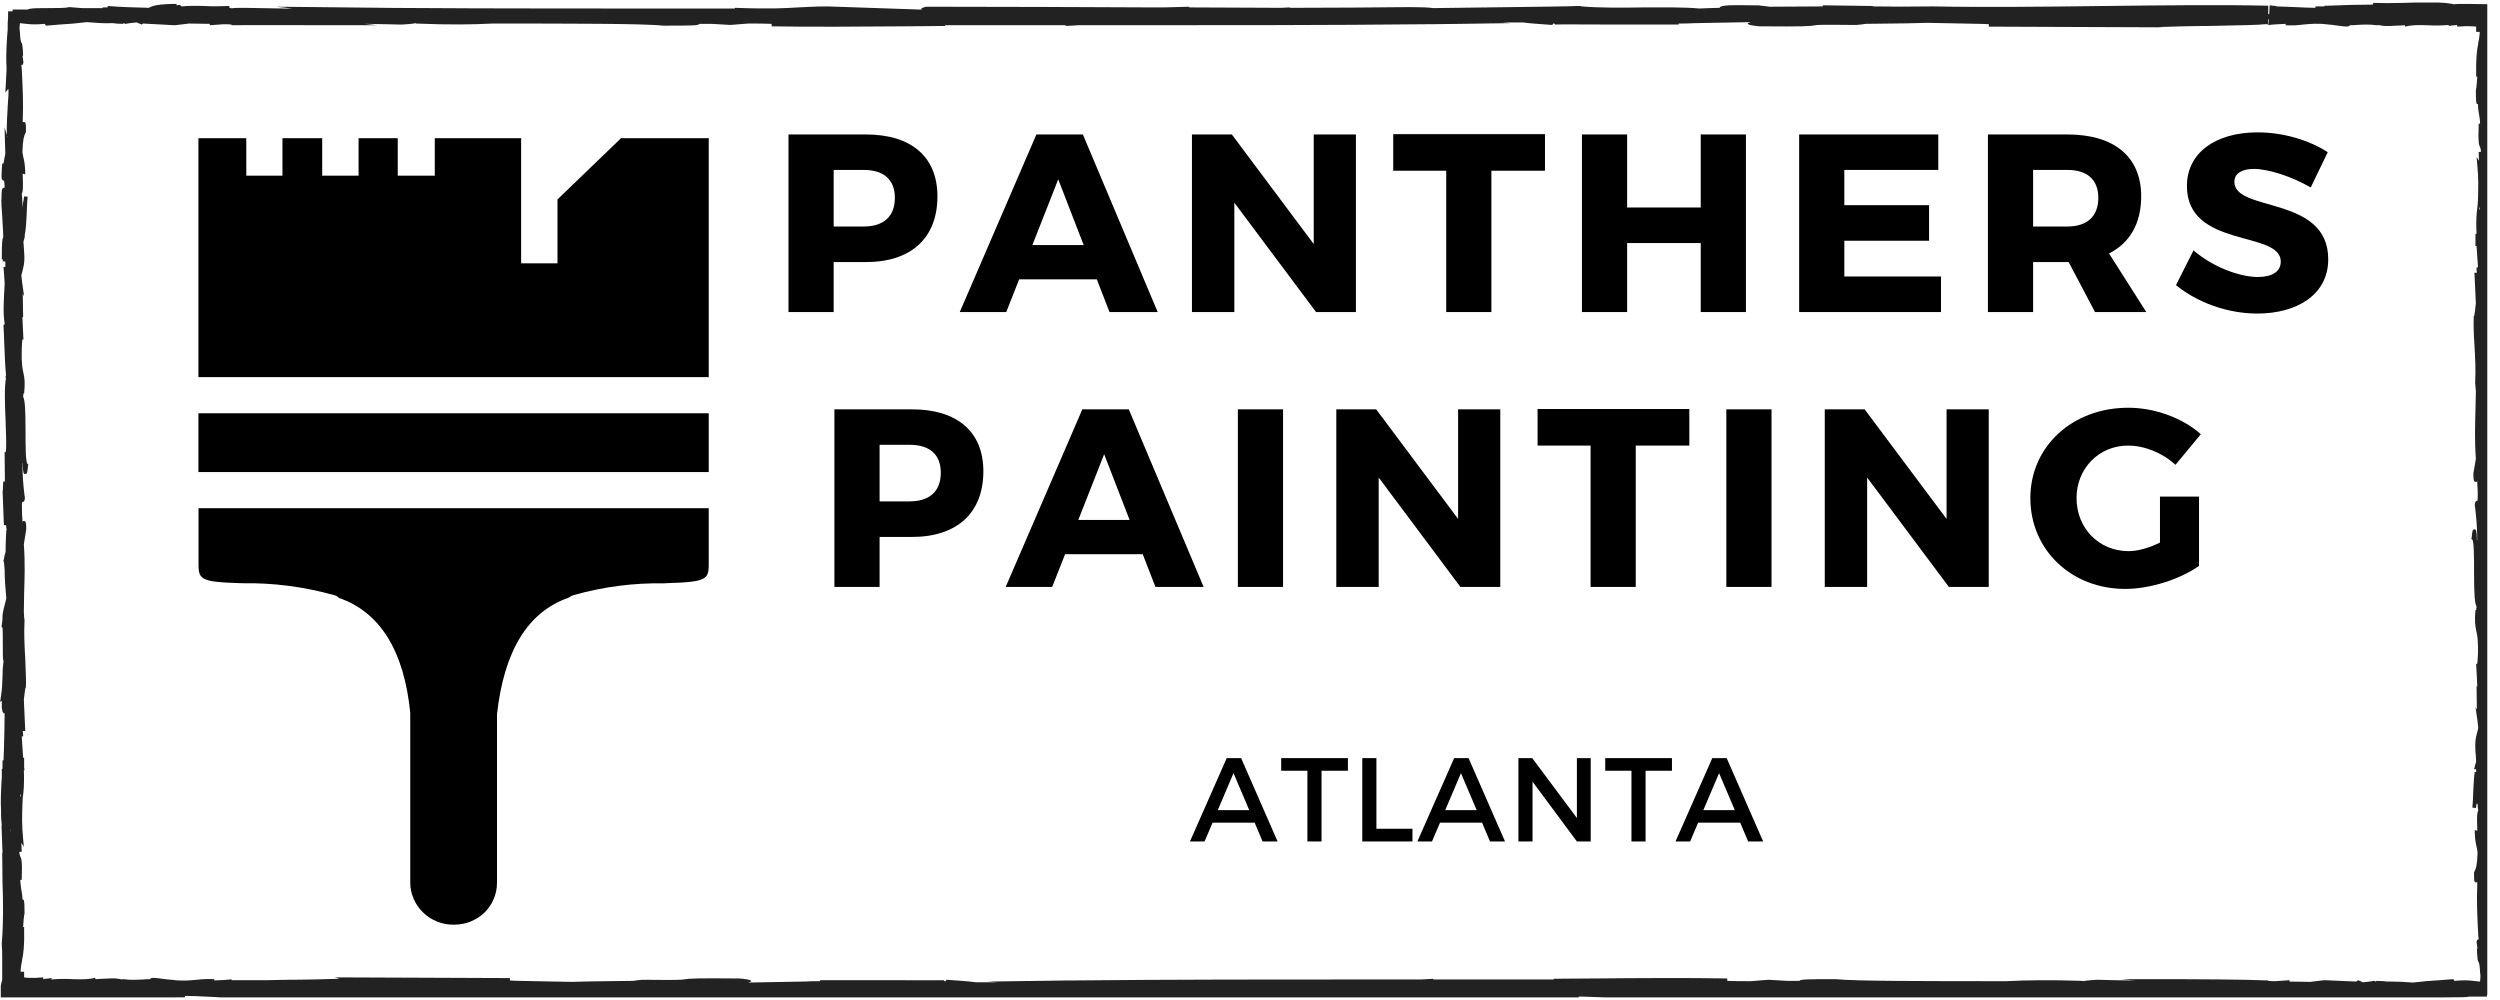 <?xml version="1.0" encoding="UTF-8"?>
<svg xmlns="http://www.w3.org/2000/svg" xmlns:xlink="http://www.w3.org/1999/xlink" width="97.5pt" height="39pt" viewBox="0 0 97.5 39" version="1.2">
<defs>
<g>
<symbol overflow="visible" id="glyph0-0">
<path style="stroke:none;" d=""/>
</symbol>
<symbol overflow="visible" id="glyph1-0">
<path style="stroke:none;" d="M 0.691 -6.926 L 0.691 0 L 2.453 0 L 2.453 -1.949 L 3.711 -1.949 C 5.48 -1.949 6.5 -2.891 6.5 -4.512 C 6.5 -6.055 5.48 -6.926 3.711 -6.926 Z M 2.453 -5.543 L 3.621 -5.543 C 4.395 -5.543 4.84 -5.176 4.84 -4.453 C 4.84 -3.723 4.395 -3.336 3.621 -3.336 L 2.453 -3.336 Z M 2.453 -5.543 "/>
</symbol>
<symbol overflow="visible" id="glyph1-1">
<path style="stroke:none;" d="M 5.293 -1.277 L 5.789 0 L 7.668 0 L 4.75 -6.926 L 2.938 -6.926 L -0.051 0 L 1.762 0 L 2.266 -1.277 Z M 4.781 -2.613 L 2.781 -2.613 L 3.789 -5.176 Z M 4.781 -2.613 "/>
</symbol>
<symbol overflow="visible" id="glyph1-2">
<path style="stroke:none;" d="M 7.086 0 L 7.086 -6.926 L 5.441 -6.926 L 5.441 -2.652 L 2.246 -6.926 L 0.691 -6.926 L 0.691 0 L 2.344 0 L 2.344 -4.266 L 5.531 0 Z M 7.086 0 "/>
</symbol>
<symbol overflow="visible" id="glyph1-3">
<path style="stroke:none;" d="M 5.988 -5.512 L 5.988 -6.938 L 0.07 -6.938 L 0.07 -5.512 L 2.137 -5.512 L 2.137 0 L 3.898 0 L 3.898 -5.512 Z M 5.988 -5.512 "/>
</symbol>
<symbol overflow="visible" id="glyph1-4">
<path style="stroke:none;" d="M 7.086 0 L 7.086 -6.926 L 5.324 -6.926 L 5.324 -4.078 L 2.453 -4.078 L 2.453 -6.926 L 0.691 -6.926 L 0.691 0 L 2.453 0 L 2.453 -2.691 L 5.324 -2.691 L 5.324 0 Z M 7.086 0 "/>
</symbol>
<symbol overflow="visible" id="glyph1-5">
<path style="stroke:none;" d="M 6.117 -5.543 L 6.117 -6.926 L 0.691 -6.926 L 0.691 0 L 6.223 0 L 6.223 -1.387 L 2.453 -1.387 L 2.453 -2.781 L 5.758 -2.781 L 5.758 -4.168 L 2.453 -4.168 L 2.453 -5.543 Z M 6.117 -5.543 "/>
</symbol>
<symbol overflow="visible" id="glyph1-6">
<path style="stroke:none;" d="M 4.867 0 L 6.867 0 L 5.414 -2.285 C 6.223 -2.691 6.668 -3.453 6.668 -4.512 C 6.668 -6.055 5.621 -6.926 3.789 -6.926 L 0.691 -6.926 L 0.691 0 L 2.453 0 L 2.453 -1.949 L 3.84 -1.949 Z M 2.453 -3.336 L 2.453 -5.543 L 3.789 -5.543 C 4.551 -5.543 4.996 -5.176 4.996 -4.453 C 4.996 -3.723 4.551 -3.336 3.789 -3.336 Z M 2.453 -3.336 "/>
</symbol>
<symbol overflow="visible" id="glyph1-7">
<path style="stroke:none;" d="M 3.355 -7.008 C 1.691 -7.008 0.594 -6.195 0.594 -4.918 C 0.594 -2.465 4.254 -3.195 4.254 -1.969 C 4.254 -1.574 3.91 -1.367 3.355 -1.367 C 2.633 -1.367 1.562 -1.781 0.852 -2.406 L 0.168 -1.051 C 0.988 -0.375 2.176 0.059 3.336 0.059 C 4.879 0.059 6.105 -0.672 6.105 -2.059 C 6.105 -4.562 2.445 -3.879 2.445 -5.078 C 2.445 -5.414 2.75 -5.582 3.207 -5.582 C 3.77 -5.582 4.691 -5.285 5.422 -4.859 L 6.086 -6.234 C 5.375 -6.699 4.355 -7.008 3.355 -7.008 Z M 3.355 -7.008 "/>
</symbol>
<symbol overflow="visible" id="glyph1-8">
<path style="stroke:none;" d="M 2.453 0 L 2.453 -6.926 L 0.691 -6.926 L 0.691 0 Z M 2.453 0 "/>
</symbol>
<symbol overflow="visible" id="glyph1-9">
<path style="stroke:none;" d="M 5.293 -3.523 L 5.293 -1.73 C 4.879 -1.523 4.422 -1.395 4.066 -1.395 C 2.918 -1.395 2.039 -2.285 2.039 -3.465 C 2.039 -4.621 2.91 -5.512 4.047 -5.512 C 4.691 -5.512 5.395 -5.227 5.898 -4.762 L 6.887 -5.957 C 6.176 -6.59 5.086 -6.988 4.059 -6.988 C 1.871 -6.988 0.238 -5.473 0.238 -3.465 C 0.238 -1.445 1.832 0.078 3.938 0.078 C 4.91 0.078 6.074 -0.297 6.816 -0.82 L 6.816 -3.523 Z M 5.293 -3.523 "/>
</symbol>
<symbol overflow="visible" id="glyph2-0">
<path style="stroke:none;" d="M 2.527 -0.734 L 2.836 0 L 3.422 0 L 2 -3.25 L 1.438 -3.25 L 0.004 0 L 0.574 0 L 0.887 -0.734 Z M 2.316 -1.223 L 1.09 -1.223 L 1.703 -2.664 Z M 2.316 -1.223 "/>
</symbol>
<symbol overflow="visible" id="glyph2-1">
<path style="stroke:none;" d="M 2.645 -2.758 L 2.645 -3.25 L 0.043 -3.25 L 0.043 -2.758 L 1.066 -2.758 L 1.066 0 L 1.617 0 L 1.617 -2.758 Z M 2.645 -2.758 "/>
</symbol>
<symbol overflow="visible" id="glyph2-2">
<path style="stroke:none;" d="M 0.977 -0.496 L 0.977 -3.25 L 0.426 -3.25 L 0.426 0 L 2.383 0 L 2.383 -0.496 Z M 0.977 -0.496 "/>
</symbol>
<symbol overflow="visible" id="glyph2-3">
<path style="stroke:none;" d="M 3.246 0 L 3.246 -3.25 L 2.707 -3.25 L 2.707 -0.914 L 0.965 -3.25 L 0.426 -3.25 L 0.426 0 L 0.977 0 L 0.977 -2.332 L 2.707 0 Z M 3.246 0 "/>
</symbol>
</g>
<clipPath id="clip1">
  <path d="M 7.52 5.414 L 27.77 5.414 L 27.77 36.082 L 7.52 36.082 Z M 7.52 5.414 "/>
</clipPath>
<clipPath id="clip2">
  <path d="M 0 0.098 L 97.004 0.098 L 97.004 38.898 L 0 38.898 Z M 0 0.098 "/>
</clipPath>
</defs>
<g id="surface1">
<g style="fill:rgb(0%,0%,0%);fill-opacity:1;">
  <use xlink:href="#glyph0-0" x="24.094" y="12.17"/>
</g>
<g style="fill:rgb(0%,0%,0%);fill-opacity:1;">
  <use xlink:href="#glyph0-0" x="27.083" y="12.17"/>
</g>
<g style="fill:rgb(0%,0%,0%);fill-opacity:1;">
  <use xlink:href="#glyph1-0" x="30.06" y="12.17"/>
</g>
<g style="fill:rgb(0%,0%,0%);fill-opacity:1;">
  <use xlink:href="#glyph1-1" x="37.482" y="12.17"/>
</g>
<g style="fill:rgb(0%,0%,0%);fill-opacity:1;">
  <use xlink:href="#glyph1-2" x="45.795" y="12.17"/>
</g>
<g style="fill:rgb(0%,0%,0%);fill-opacity:1;">
  <use xlink:href="#glyph1-3" x="54.266" y="12.17"/>
</g>
<g style="fill:rgb(0%,0%,0%);fill-opacity:1;">
  <use xlink:href="#glyph1-4" x="61.005" y="12.17"/>
</g>
<g style="fill:rgb(0%,0%,0%);fill-opacity:1;">
  <use xlink:href="#glyph1-5" x="69.476" y="12.17"/>
</g>
<g style="fill:rgb(0%,0%,0%);fill-opacity:1;">
  <use xlink:href="#glyph1-6" x="76.838" y="12.17"/>
</g>
<g style="fill:rgb(0%,0%,0%);fill-opacity:1;">
  <use xlink:href="#glyph1-7" x="84.696" y="12.17"/>
</g>
<g style="fill:rgb(0%,0%,0%);fill-opacity:1;">
  <use xlink:href="#glyph0-0" x="28.875" y="22.89"/>
</g>
<g style="fill:rgb(0%,0%,0%);fill-opacity:1;">
  <use xlink:href="#glyph1-0" x="31.851" y="22.89"/>
</g>
<g style="fill:rgb(0%,0%,0%);fill-opacity:1;">
  <use xlink:href="#glyph1-1" x="39.273" y="22.89"/>
</g>
<g style="fill:rgb(0%,0%,0%);fill-opacity:1;">
  <use xlink:href="#glyph1-8" x="47.586" y="22.89"/>
</g>
<g style="fill:rgb(0%,0%,0%);fill-opacity:1;">
  <use xlink:href="#glyph1-2" x="51.425" y="22.89"/>
</g>
<g style="fill:rgb(0%,0%,0%);fill-opacity:1;">
  <use xlink:href="#glyph1-3" x="59.896" y="22.89"/>
</g>
<g style="fill:rgb(0%,0%,0%);fill-opacity:1;">
  <use xlink:href="#glyph1-8" x="66.636" y="22.89"/>
</g>
<g style="fill:rgb(0%,0%,0%);fill-opacity:1;">
  <use xlink:href="#glyph1-2" x="70.475" y="22.89"/>
</g>
<g style="fill:rgb(0%,0%,0%);fill-opacity:1;">
  <use xlink:href="#glyph1-9" x="78.946" y="22.89"/>
</g>
<g style="fill:rgb(0%,0%,0%);fill-opacity:1;">
  <use xlink:href="#glyph2-0" x="46.404" y="32.817"/>
</g>
<g style="fill:rgb(0%,0%,0%);fill-opacity:1;">
  <use xlink:href="#glyph2-1" x="49.923" y="32.817"/>
</g>
<g style="fill:rgb(0%,0%,0%);fill-opacity:1;">
  <use xlink:href="#glyph2-2" x="52.703" y="32.817"/>
</g>
<g style="fill:rgb(0%,0%,0%);fill-opacity:1;">
  <use xlink:href="#glyph2-0" x="55.274" y="32.817"/>
</g>
<g style="fill:rgb(0%,0%,0%);fill-opacity:1;">
  <use xlink:href="#glyph2-3" x="58.792" y="32.817"/>
</g>
<g style="fill:rgb(0%,0%,0%);fill-opacity:1;">
  <use xlink:href="#glyph2-1" x="62.561" y="32.817"/>
</g>
<g style="fill:rgb(0%,0%,0%);fill-opacity:1;">
  <use xlink:href="#glyph2-0" x="65.341" y="32.817"/>
</g>
<g clip-path="url(#clip1)" clip-rule="nonzero">
<path style=" stroke:none;fill-rule:nonzero;fill:rgb(0%,0%,0%);fill-opacity:1;" d="M 7.738 5.391 L 9.605 5.391 L 9.605 6.852 L 11.016 6.852 L 11.016 5.391 L 12.566 5.391 L 12.566 6.852 L 13.984 6.852 L 13.984 5.391 L 15.512 5.391 L 15.512 6.852 L 16.957 6.852 L 16.957 5.391 L 20.324 5.391 L 20.324 10.27 L 21.742 10.27 L 21.742 7.777 L 24.219 5.391 L 27.641 5.391 L 27.641 14.707 L 7.738 14.707 Z M 27.641 18.41 L 7.738 18.41 L 7.738 16.117 L 27.641 16.117 Z M 25.934 22.75 C 24.715 22.727 23.52 22.883 22.352 23.215 C 22.285 23.238 22.227 23.273 22.172 23.312 C 20.59 23.863 19.664 25.367 19.383 27.848 L 19.383 34.422 C 19.383 34.641 19.344 34.848 19.258 35.051 C 19.176 35.254 19.055 35.43 18.898 35.586 C 18.742 35.738 18.559 35.855 18.352 35.941 C 18.148 36.023 17.934 36.062 17.707 36.062 C 17.484 36.066 17.266 36.027 17.059 35.945 C 16.848 35.863 16.664 35.746 16.504 35.59 C 16.344 35.438 16.219 35.258 16.133 35.055 C 16.043 34.852 16 34.641 16 34.422 L 16 27.797 C 15.758 25.383 14.828 23.879 13.223 23.32 C 13.172 23.266 13.109 23.23 13.031 23.211 C 11.863 22.883 10.668 22.727 9.449 22.746 C 7.742 22.699 7.742 22.594 7.742 21.914 L 7.742 19.82 L 27.641 19.82 L 27.641 21.91 C 27.641 22.598 27.641 22.695 25.941 22.746 Z M 25.934 22.75 "/>
</g>
<path style=" stroke:none;fill-rule:nonzero;fill:rgb(0%,0%,0%);fill-opacity:1;" d="M 17.707 32.973 C 17.457 32.969 17.242 33.055 17.062 33.223 C 16.883 33.395 16.793 33.602 16.793 33.848 C 16.793 34.09 16.879 34.301 17.059 34.473 C 17.234 34.645 17.449 34.73 17.699 34.73 C 17.949 34.727 18.164 34.641 18.34 34.465 C 18.516 34.293 18.602 34.082 18.598 33.836 C 18.59 33.602 18.5 33.398 18.328 33.234 C 18.156 33.066 17.949 32.98 17.707 32.973 Z M 17.707 34.379 C 17.559 34.375 17.426 34.32 17.32 34.215 C 17.211 34.113 17.156 33.984 17.152 33.836 C 17.16 33.691 17.215 33.57 17.324 33.473 C 17.434 33.375 17.559 33.328 17.707 33.332 C 17.852 33.328 17.977 33.379 18.078 33.477 C 18.18 33.578 18.23 33.695 18.23 33.836 C 18.234 33.98 18.184 34.105 18.082 34.211 C 17.98 34.316 17.855 34.371 17.707 34.379 Z M 17.707 34.379 "/>
<g clip-path="url(#clip2)" clip-rule="nonzero">
<path style=" stroke:none;fill-rule:nonzero;fill:rgb(13.329%,13.329%,13.329%);fill-opacity:1;" d="M 97.469 11.961 L 97.496 11.781 L 97.43 11.828 L 97.43 11.543 C 97.43 11.527 97.414 11.484 97.402 11.426 L 97.402 11.395 L 97.391 11.395 C 97.375 11.336 97.336 11.336 97.32 11.336 C 97.32 10.859 97.336 10.367 97.348 9.891 C 97.348 9.758 97.363 9.637 97.363 9.504 L 97.402 9.504 L 97.402 9.156 L 97.441 9.156 L 97.441 8.832 C 97.469 8.449 97.496 7.863 97.469 7.496 C 97.484 7.305 97.457 7.074 97.441 6.949 L 97.457 6.949 L 97.414 5.887 L 97.43 5.875 L 97.43 5.832 C 97.43 5.465 97.414 5.098 97.414 4.703 C 97.391 3.953 97.375 3.191 97.441 2.359 L 97.441 2.293 C 97.43 2.129 97.43 1.965 97.43 1.773 L 97.43 0.93 L 97.484 0.711 L 97.484 0.168 L 97.414 0.168 C 97.008 0.168 96.406 0.152 96.242 0.152 C 95.945 0.152 95.781 0.152 95.699 0.168 C 95.344 0.07 94.5 0.086 93.68 0.113 C 93.273 0.125 92.879 0.125 92.605 0.113 L 92.562 0.113 L 92.535 0.18 C 91.992 0.18 91.461 0.195 90.766 0.223 L 90.641 0.223 L 90.656 0.25 L 90.301 0.25 L 90.301 0.305 C 90.055 0.305 89.797 0.289 89.512 0.277 C 89.266 0.262 89.02 0.262 88.773 0.25 L 88.773 0.234 C 88.691 0.223 88.598 0.223 88.516 0.207 L 88.5 0.551 L 88.461 0.551 L 88.461 0.223 C 86.684 0.18 84.332 0.207 82.039 0.234 C 79.688 0.262 77.453 0.289 75.387 0.25 C 74.414 0.262 73.668 0.262 73.039 0.25 L 73.039 0.234 L 71.09 0.207 L 71.09 0.25 C 70.457 0.25 69.77 0.262 69.023 0.262 L 68.566 0.207 L 68.277 0.207 C 67.535 0.195 67.191 0.195 67.074 0.277 L 67.074 0.305 C 66.789 0.316 66.5 0.316 66.273 0.332 C 65.699 0.277 64.953 0.289 64.094 0.289 C 63.234 0.305 62.316 0.305 61.684 0.25 L 61.629 0.234 L 61.512 0.234 C 61.227 0.25 60.078 0.262 58.992 0.277 C 57.957 0.289 56.812 0.305 55.895 0.316 C 55.723 0.289 55.379 0.277 54.977 0.277 C 53.66 0.289 52.168 0.305 50.332 0.305 L 50.277 0.289 L 49.988 0.305 C 48.785 0.305 47.582 0.289 46.379 0.289 L 46.379 0.262 C 46.031 0.277 45.688 0.277 45.402 0.289 L 44.945 0.289 C 42.133 0.277 39.211 0.262 36.23 0.262 L 36.113 0.262 L 35.941 0.316 L 35.941 0.371 L 35.828 0.371 L 32.273 0.25 C 31.758 0.25 31.469 0.277 31.125 0.289 C 30.609 0.316 30.152 0.359 28.66 0.305 L 28.66 0.332 L 25.047 0.332 C 20.863 0.332 16.047 0.332 12.32 0.277 L 10.773 0.262 L 11.402 0.332 L 11.059 0.332 C 9.566 0.305 9.105 0.289 9.027 0.332 L 9.027 0.305 C 9.012 0.305 9.012 0.305 9 0.316 C 8.984 0.316 8.973 0.305 8.945 0.305 L 8.945 0.234 C 8.562 0.25 8.25 0.25 7.977 0.234 C 7.664 0.223 7.375 0.223 7.078 0.25 C 7.062 0.234 7.051 0.207 7.008 0.195 L 6.98 0.195 C 6.941 0.195 6.914 0.207 6.887 0.207 L 6.887 0.152 C 6.148 0.152 5.918 0.234 5.809 0.305 C 5.223 0.289 4.703 0.277 4.199 0.234 L 4.199 0.289 L 4.008 0.289 L 4.008 0.316 L 3.207 0.316 L 2.699 0.277 L 2.688 0.277 C 2.578 0.316 2.211 0.316 1.871 0.316 C 1.57 0.316 1.297 0.316 1.16 0.344 L 1.078 0.371 L 0.492 0.371 L 0.492 0.441 L 0.316 0.441 L 0.316 0.508 C 0.316 0.617 0.316 0.738 0.301 0.891 L 0.301 1.012 C 0.301 1.121 0.301 1.203 0.289 1.297 L 0.273 1.477 C 0.234 2.156 0.246 2.305 0.246 2.457 C 0.262 2.605 0.262 2.742 0.219 3.41 L 0.207 3.602 L 0.328 3.465 C 0.344 3.602 0.316 3.898 0.301 4.133 C 0.289 4.5 0.246 4.906 0.273 5.277 L 0.18 4.977 L 0.191 5.48 C 0.191 5.645 0.207 5.82 0.207 5.996 C 0.18 6.133 0.152 6.27 0.137 6.379 L 0.086 6.379 C 0.043 6.938 0.059 6.977 0.098 7.02 C 0.109 7.031 0.137 7.047 0.152 7.047 C 0.164 7.074 0.18 7.141 0.18 7.32 C 0.164 7.32 0.152 7.32 0.125 7.332 C 0.07 7.359 0.059 7.426 0.059 7.715 C 0.043 7.824 0.059 8.094 0.086 8.434 C 0.098 8.652 0.109 8.898 0.125 9.145 L 0.41 9.145 L 0.125 9.145 L 0.125 9.266 C 0.086 9.309 0.07 9.457 0.07 10.113 L 0.109 10.113 L 0.109 10.188 L 0.207 10.203 L 0.207 10.41 L 0.137 10.41 L 0.18 11.008 L 0.18 11.098 C 0.152 11.648 0.109 12.215 0.18 12.602 C 0.18 12.629 0.18 12.645 0.164 12.66 L 0.137 12.676 L 0.137 12.734 C 0.152 12.883 0.152 13.109 0.164 13.348 C 0.18 13.824 0.207 14.359 0.234 14.613 C 0.234 14.641 0.219 14.672 0.219 14.688 C 0.219 14.703 0.207 14.715 0.207 14.73 L 0.234 14.73 L 0.234 14.746 C 0.164 15.09 0.191 15.805 0.219 16.445 C 0.234 16.922 0.262 17.516 0.219 17.637 L 0.18 17.637 L 0.191 18.781 L 0.125 18.781 C 0.125 18.918 0.109 19.035 0.109 19.156 L 0.098 19.141 L 0.109 19.32 L 0.109 19.363 L 0.152 20.48 L 0.234 20.48 C 0.246 20.555 0.246 20.629 0.262 20.688 L 0.246 20.676 L 0.234 20.914 C 0.219 21.152 0.219 21.344 0.219 21.523 C 0.191 21.613 0.164 21.703 0.152 21.805 L 0.137 21.852 L 0.137 21.883 C 0.152 21.895 0.164 21.957 0.18 22.223 C 0.18 22.582 0.207 22.879 0.246 23.34 L 0.137 23.773 C 0.098 23.938 0.098 23.98 0.098 24.055 C 0.098 24.117 0.098 24.203 0.059 24.457 L 0.098 24.473 C 0.109 24.562 0.109 24.906 0.109 25.129 C 0.109 25.574 0.109 25.738 0.137 25.785 C 0.109 25.992 0.098 26.188 0.098 26.395 C 0.086 26.633 0.086 26.887 0.031 27.199 L 0.004 27.379 L 0.07 27.332 L 0.07 27.617 C 0.07 27.629 0.086 27.676 0.098 27.734 L 0.098 27.766 L 0.109 27.766 C 0.125 27.824 0.164 27.824 0.18 27.824 C 0.18 28.301 0.164 28.793 0.152 29.27 C 0.152 29.402 0.137 29.523 0.137 29.656 L 0.098 29.656 L 0.098 29.984 L 0.07 29.984 L 0.07 30.312 C 0.043 30.695 0.016 31.281 0.043 31.648 C 0.031 31.84 0.059 32.07 0.07 32.191 L 0.059 32.191 L 0.098 33.254 L 0.086 33.27 L 0.086 33.309 C 0.086 33.676 0.098 34.043 0.098 34.441 C 0.125 35.188 0.137 35.953 0.07 36.781 L 0.07 36.852 C 0.086 37.016 0.086 37.176 0.086 37.367 L 0.086 38.211 L 0.031 38.43 L 0.031 38.977 L 0.098 38.977 C 0.508 38.977 1.105 38.988 1.27 38.988 C 1.57 38.988 1.734 38.988 1.816 38.977 C 2.031 39.031 2.441 39.043 2.918 39.043 C 3.207 39.043 3.52 39.043 3.832 39.031 C 4.242 39.016 4.637 39.016 4.91 39.031 L 4.949 39.031 L 4.977 38.961 C 5.523 38.961 6.055 38.949 6.75 38.922 L 6.871 38.922 L 6.859 38.895 L 7.211 38.895 L 7.211 38.84 C 7.457 38.84 7.719 38.852 8.004 38.867 C 8.195 38.879 8.387 38.879 8.574 38.895 L 8.574 39.016 L 12.207 39.016 C 13.293 39.016 14.328 39.004 15.418 38.988 C 17.766 38.961 20.004 38.934 22.066 38.977 C 23.043 38.961 23.785 38.961 24.418 38.977 L 24.418 38.988 L 24.82 38.988 L 26.309 39.016 L 26.309 38.977 C 26.941 38.977 27.629 38.961 28.375 38.961 L 28.891 39.031 L 29.234 39.031 C 29.98 39.043 30.324 39.043 30.438 38.961 L 30.438 38.934 C 30.723 38.922 31.012 38.922 31.242 38.906 C 31.812 38.961 32.559 38.949 33.418 38.949 C 34.281 38.934 35.195 38.934 35.828 38.988 L 35.883 39.004 L 36 39.004 C 36.285 38.988 37.434 38.977 38.523 38.961 C 39.555 38.949 40.699 38.934 41.617 38.922 C 41.789 38.949 42.191 38.961 42.535 38.961 C 43.855 38.949 45.344 38.934 47.18 38.934 L 47.238 38.949 L 47.523 38.934 C 48.727 38.934 49.934 38.949 51.137 38.949 L 51.137 38.977 L 52.109 38.949 L 52.57 38.949 C 55.379 38.961 58.301 38.977 61.285 38.977 L 61.398 38.977 L 61.57 38.922 L 61.57 38.867 L 61.684 38.867 L 65.238 38.988 C 65.758 38.988 66.043 38.961 66.387 38.949 C 66.902 38.922 67.363 38.879 68.852 38.934 L 68.852 38.906 L 72.406 38.906 C 76.594 38.906 81.41 38.906 85.137 38.961 L 86.684 38.977 L 86.051 38.906 L 86.398 38.906 C 87.828 38.934 88.379 38.949 88.461 38.906 L 88.461 38.922 C 88.473 38.922 88.473 38.922 88.488 38.906 C 88.5 38.906 88.516 38.922 88.543 38.922 L 88.543 38.988 C 88.926 38.977 89.238 38.977 89.512 38.988 C 89.824 39.004 90.109 39.004 90.41 38.977 C 90.422 38.988 90.438 39.016 90.477 39.031 L 90.504 39.031 C 90.547 39.031 90.574 39.016 90.602 39.016 L 90.602 39.07 C 91.336 39.07 91.57 38.988 91.676 38.922 C 92.266 38.934 92.781 38.961 93.285 39.004 L 93.285 38.949 L 93.477 38.949 L 93.477 38.906 L 94.281 38.906 L 94.785 38.934 L 94.801 38.934 C 94.906 38.895 95.277 38.895 95.617 38.895 C 95.918 38.895 96.188 38.895 96.312 38.867 L 96.992 38.867 L 96.992 38.797 L 97.172 38.797 L 97.172 38.73 C 97.172 38.621 97.172 38.5 97.184 38.363 L 97.184 38.227 C 97.184 38.117 97.184 38.035 97.199 37.941 L 97.211 37.762 C 97.254 37.082 97.238 36.934 97.238 36.781 C 97.227 36.633 97.227 36.496 97.266 35.828 L 97.281 35.637 L 97.156 35.773 C 97.145 35.637 97.172 35.34 97.184 35.105 C 97.211 34.754 97.254 34.344 97.227 33.977 L 97.32 34.277 L 97.309 33.773 C 97.309 33.609 97.293 33.434 97.293 33.254 C 97.32 33.117 97.348 32.98 97.363 32.875 L 97.414 32.875 C 97.457 32.316 97.441 32.273 97.402 32.234 C 97.391 32.219 97.363 32.207 97.348 32.207 C 97.336 32.18 97.32 32.109 97.32 31.934 C 97.336 31.934 97.348 31.934 97.375 31.922 C 97.43 31.895 97.441 31.824 97.441 31.539 C 97.457 31.43 97.441 31.156 97.414 30.816 C 97.402 30.598 97.391 30.355 97.375 30.109 L 97.375 29.863 C 97.43 29.805 97.441 29.613 97.43 29.047 L 97.391 29.047 L 97.391 28.973 L 97.293 28.957 L 97.293 28.746 L 97.363 28.746 L 97.32 28.152 L 97.32 28.062 C 97.348 27.512 97.391 26.945 97.32 26.559 C 97.32 26.527 97.32 26.512 97.336 26.5 L 97.363 26.484 L 97.363 26.426 C 97.348 26.273 97.348 26.051 97.336 25.812 C 97.32 25.336 97.293 24.801 97.266 24.547 C 97.266 24.516 97.281 24.488 97.281 24.473 C 97.281 24.457 97.281 24.441 97.293 24.441 L 97.238 24.414 L 97.309 24.43 L 97.32 24.414 L 97.32 24.398 C 97.391 24.055 97.363 23.34 97.336 22.699 C 97.32 22.223 97.293 21.629 97.336 21.508 L 97.375 21.508 L 97.363 20.363 L 97.43 20.363 C 97.43 20.242 97.441 20.109 97.441 19.988 L 97.457 20.02 L 97.441 19.824 L 97.441 19.797 L 97.402 18.68 L 97.32 18.68 C 97.309 18.605 97.309 18.531 97.293 18.469 L 97.309 18.484 L 97.32 18.246 C 97.336 18.008 97.336 17.816 97.336 17.637 C 97.363 17.547 97.391 17.457 97.402 17.352 L 97.414 17.309 L 97.375 17.277 C 97.375 17.262 97.348 17.203 97.336 16.938 C 97.336 16.578 97.309 16.297 97.266 15.82 L 97.375 15.387 C 97.414 15.223 97.414 15.18 97.414 15.105 C 97.414 15.043 97.414 14.953 97.457 14.703 L 97.414 14.688 C 97.402 14.598 97.402 14.254 97.402 14.031 C 97.402 13.586 97.402 13.422 97.375 13.375 C 97.402 13.168 97.414 12.973 97.414 12.766 C 97.414 12.527 97.414 12.273 97.469 11.961 Z M 0.301 5.383 L 0.301 5.316 L 0.316 5.316 C 0.301 5.344 0.301 5.355 0.301 5.383 Z M 0.41 32.449 C 0.41 32.41 0.398 32.383 0.398 32.355 L 0.41 32.355 Z M 96.668 5.93 L 96.68 6.27 L 96.586 6.121 L 96.613 6.418 C 96.668 7.02 96.652 7.25 96.641 7.781 L 96.625 8.027 L 96.598 8.246 C 96.57 8.504 96.57 8.844 96.586 9.117 L 96.543 9.117 L 96.543 9.594 L 96.586 9.594 L 96.641 10.426 L 96.586 10.426 C 96.586 10.5 96.586 10.559 96.598 10.637 L 96.504 10.637 L 96.504 10.664 L 96.559 11.855 C 96.543 11.902 96.543 11.977 96.531 12.078 C 96.516 12.168 96.504 12.305 96.488 12.332 L 96.477 12.332 C 96.461 12.66 96.477 13.047 96.504 13.465 C 96.531 13.941 96.559 14.449 96.531 14.926 L 96.531 14.953 C 96.543 15 96.543 15.117 96.559 15.266 C 96.559 15.504 96.543 15.73 96.543 15.969 C 96.531 16.547 96.504 17.16 96.559 17.891 L 96.461 18.469 L 96.461 18.484 C 96.461 18.707 96.477 18.781 96.543 18.797 C 96.57 18.797 96.586 18.797 96.613 18.77 C 96.613 18.844 96.613 18.918 96.625 19.035 C 96.641 19.348 96.625 19.469 96.625 19.527 C 96.613 19.527 96.598 19.527 96.57 19.543 C 96.531 19.57 96.516 19.633 96.516 19.707 L 96.531 19.809 C 96.57 20.137 96.613 20.57 96.613 21.062 L 96.598 21.062 L 96.598 20.988 C 96.586 20.676 96.57 20.645 96.504 20.645 C 96.422 20.645 96.422 20.703 96.395 20.973 L 96.379 21.016 L 96.422 21.047 C 96.488 21.137 96.488 21.805 96.488 22.312 C 96.488 23.191 96.516 23.551 96.586 23.652 L 96.57 23.789 L 96.543 23.789 C 96.504 24.219 96.531 24.383 96.57 24.578 C 96.613 24.758 96.652 24.965 96.641 25.5 C 96.625 25.695 96.625 25.828 96.613 25.887 L 96.57 25.887 L 96.613 26.723 L 96.613 26.766 L 96.586 26.766 L 96.598 27.676 L 96.543 27.57 L 96.598 27.945 C 96.613 28.047 96.641 28.227 96.652 28.391 L 96.613 28.555 C 96.516 28.898 96.531 29.062 96.543 29.312 C 96.559 29.418 96.559 29.539 96.57 29.703 L 96.516 29.891 C 96.504 29.93 96.504 29.957 96.488 30 L 96.57 30 L 96.57 30.109 L 96.516 30.109 C 96.488 30.246 96.477 30.477 96.461 30.777 C 96.449 30.992 96.449 31.227 96.422 31.496 L 96.559 31.512 C 96.57 31.484 96.57 31.414 96.586 31.348 L 96.625 31.348 C 96.625 31.43 96.641 31.523 96.652 31.621 C 96.598 31.688 96.598 31.879 96.613 32.289 L 96.613 32.398 L 96.516 32.371 L 96.516 32.477 C 96.531 32.805 96.559 32.902 96.586 33.023 C 96.598 33.078 96.613 33.145 96.625 33.242 C 96.613 33.746 96.559 33.883 96.504 33.992 L 96.488 34.016 L 96.488 34.043 C 96.488 34.359 96.488 34.398 96.559 34.414 C 96.586 34.414 96.598 34.414 96.613 34.398 L 96.613 34.48 C 96.586 35.188 96.613 35.707 96.652 36.496 L 96.668 36.633 C 96.598 36.633 96.598 36.699 96.586 36.727 L 96.586 36.742 L 96.625 37.016 L 96.598 36.973 L 96.613 37.273 C 96.625 37.449 96.641 37.492 96.668 37.531 C 96.68 37.559 96.707 37.586 96.723 37.914 L 96.723 37.941 C 96.75 38.008 96.734 38.172 96.723 38.281 L 96.57 38.266 L 96.297 38.238 C 96.082 38.227 95.875 38.238 95.711 38.254 L 95.711 38.211 L 95.656 38.188 L 95.152 38.227 C 94.676 38.254 94.594 38.266 94.105 38.32 C 93.816 38.293 93.531 38.281 93.246 38.281 L 93.094 38.281 C 92.984 38.266 92.852 38.254 92.672 38.254 L 92.672 38.281 L 92.645 38.281 C 92.633 38.266 92.617 38.266 92.605 38.254 L 92.578 38.254 C 92.453 38.281 92.316 38.293 92.156 38.309 L 91.965 38.227 L 91.895 38.281 L 90.656 38.227 C 90.465 38.254 90.273 38.266 90.098 38.293 C 89.824 38.293 89.566 38.281 89.293 38.281 L 89.293 38.227 L 88.746 38.266 C 88.652 38.266 88.57 38.266 88.461 38.254 L 88.461 38.238 C 87.543 38.199 85.938 38.188 84.047 38.188 L 82.727 38.188 L 83.242 38.238 C 82.898 38.238 82.668 38.227 82.383 38.227 C 82.211 38.227 82.039 38.211 81.867 38.211 L 81.754 38.211 C 81.582 38.227 81.352 38.238 81.238 38.266 L 81.238 38.254 C 79.918 38.211 79 38.227 78.254 38.266 L 78.141 38.266 C 75.387 38.266 72.293 38.266 71.605 38.188 L 71.488 38.188 C 70.516 38.188 70.227 38.188 70.172 38.254 L 69.711 38.254 L 68.969 38.211 L 68.277 38.266 C 67.934 38.266 67.59 38.266 67.363 38.254 L 67.363 38.16 C 65.93 38.133 63.809 38.145 62.258 38.16 C 61.57 38.16 60.941 38.172 60.598 38.172 L 60.598 38.199 L 55.895 38.199 L 55.895 38.172 C 55.723 38.188 55.551 38.188 55.438 38.199 L 53.887 38.199 C 49.816 38.199 45.574 38.199 41.848 38.238 L 41.617 38.238 C 41.219 38.238 40.871 38.254 40.473 38.254 L 38.523 38.281 L 38.922 38.309 L 38.062 38.309 C 37.777 38.266 37.262 38.238 36.918 38.211 L 36.859 38.281 L 36.801 38.227 C 36.629 38.238 35.539 38.227 34.625 38.227 L 31.984 38.227 L 31.984 38.266 C 31.758 38.266 31.586 38.266 31.355 38.281 L 31.297 38.281 C 30.668 38.293 29.98 38.309 29.176 38.32 C 29.234 38.309 29.234 38.293 29.293 38.281 C 29.348 38.211 29.004 38.172 28.832 38.16 L 28.719 38.16 C 27.168 38.145 26.883 38.16 26.652 38.199 C 26.598 38.211 26.426 38.227 25.164 38.211 L 25.047 38.211 C 24.875 38.227 24.762 38.238 24.703 38.254 C 23.215 38.266 22.699 38.281 22.297 38.293 L 20.863 38.266 C 20.348 38.254 20.059 38.254 19.887 38.238 L 19.887 38.145 L 13.066 38.117 L 13.238 38.172 C 12.777 38.188 11.863 38.211 11.23 38.211 C 10.945 38.211 10.656 38.227 10.43 38.227 L 9.027 38.227 L 9.027 38.188 L 8.984 38.199 C 8.918 38.211 8.645 38.227 8.359 38.238 L 8.359 38.188 C 8.098 38.172 7.879 38.188 7.664 38.211 C 7.375 38.238 7.09 38.266 6.695 38.211 C 6.598 38.211 6.465 38.188 6.328 38.172 C 6.027 38.133 5.918 38.117 5.863 38.172 L 5.852 38.188 C 5.77 38.188 5.688 38.188 5.59 38.199 C 5.344 38.211 5.102 38.227 4.812 38.188 L 4.785 38.188 C 4.773 38.188 4.758 38.188 4.758 38.199 L 4.609 38.172 C 4.473 38.145 4.227 38.16 4.008 38.172 C 3.902 38.172 3.777 38.188 3.723 38.188 L 3.711 38.133 C 3.477 38.199 3.191 38.199 2.863 38.188 C 2.605 38.172 2.305 38.172 1.992 38.199 L 2.031 38.145 L 1.789 38.172 C 1.762 38.172 1.734 38.172 1.691 38.188 L 1.68 38.117 C 1.5 38.133 1.324 38.145 1.094 38.133 L 1.051 38.133 L 0.941 38.117 L 0.941 37.898 L 0.805 37.898 L 0.805 37.832 C 0.82 37.68 0.832 37.586 0.859 37.477 L 0.859 37.449 C 0.914 37.191 0.957 36.906 0.941 36.156 L 0.902 36.156 C 0.914 35.926 0.93 35.734 0.957 35.625 C 0.957 35.105 0.941 35.078 0.875 35.078 C 0.875 34.945 0.859 34.836 0.832 34.699 C 0.82 34.59 0.793 34.469 0.793 34.316 L 0.848 34.316 L 0.848 34.25 C 0.875 33.566 0.832 33.488 0.793 33.406 C 0.777 33.379 0.766 33.336 0.75 33.227 L 0.848 33.215 L 0.832 32.875 L 0.93 33.023 L 0.902 32.723 C 0.848 32.125 0.859 31.895 0.875 31.363 L 0.887 31.117 L 0.914 30.898 C 0.941 30.641 0.941 30.312 0.93 30.039 L 0.957 30.039 C 0.941 29.973 0.941 29.918 0.941 29.863 L 0.941 29.551 L 0.902 29.551 L 0.848 28.719 L 0.902 28.719 C 0.902 28.645 0.902 28.586 0.887 28.508 L 0.984 28.508 L 0.984 28.48 L 0.93 27.289 C 0.941 27.242 0.941 27.168 0.957 27.066 C 0.969 26.977 0.984 26.84 0.996 26.812 L 1.012 26.812 C 1.023 26.484 0.996 26.098 0.984 25.68 C 0.957 25.203 0.93 24.695 0.957 24.203 L 0.957 24.176 C 0.941 24.129 0.941 24.012 0.93 23.863 C 0.93 23.625 0.941 23.398 0.941 23.16 C 0.957 22.582 0.984 21.969 0.93 21.227 L 1.023 20.645 L 1.023 20.629 C 1.023 20.406 1.012 20.332 0.941 20.316 C 0.914 20.316 0.902 20.316 0.875 20.348 C 0.875 20.273 0.875 20.199 0.859 20.078 C 0.848 19.766 0.859 19.648 0.859 19.586 C 0.875 19.586 0.887 19.586 0.914 19.57 C 0.957 19.543 0.969 19.484 0.969 19.41 L 0.969 19.395 L 0.957 19.32 C 0.914 18.992 0.875 18.559 0.875 18.066 L 0.887 18.066 L 0.887 18.141 C 0.902 18.453 0.914 18.484 0.984 18.484 C 1.066 18.484 1.066 18.426 1.094 18.156 L 1.105 18.113 L 1.066 18.082 C 0.996 17.992 0.996 17.324 0.996 16.816 C 0.996 15.938 0.969 15.582 0.902 15.477 L 0.914 15.344 L 0.941 15.344 C 0.984 14.91 0.957 14.746 0.914 14.551 C 0.875 14.375 0.832 14.164 0.848 13.629 C 0.859 13.434 0.859 13.301 0.875 13.242 L 0.914 13.242 L 0.875 12.406 L 0.875 12.363 L 0.902 12.363 L 0.887 11.453 L 0.941 11.559 L 0.887 11.188 C 0.875 11.082 0.848 10.918 0.832 10.738 L 0.875 10.574 C 0.969 10.234 0.957 10.07 0.941 9.816 C 0.93 9.711 0.93 9.594 0.914 9.43 L 0.969 9.227 C 0.957 9.211 0.957 9.172 0.969 9.145 L 0.793 9.145 L 0.969 9.145 C 1.012 8.926 1.023 8.68 1.039 8.395 C 1.051 8.176 1.051 7.945 1.078 7.672 L 0.941 7.66 C 0.93 7.699 0.93 7.781 0.902 7.891 C 0.887 7.945 0.887 8.027 0.875 8.109 C 0.875 7.957 0.875 7.781 0.848 7.551 C 0.902 7.48 0.902 7.293 0.887 6.883 L 0.887 6.773 L 0.984 6.801 L 0.984 6.691 C 0.969 6.363 0.941 6.258 0.914 6.148 C 0.902 6.094 0.887 6.023 0.875 5.93 C 0.887 5.426 0.941 5.289 0.996 5.18 L 1.012 5.152 L 1.012 5.125 C 1.012 4.812 1.012 4.77 0.941 4.758 C 0.914 4.758 0.902 4.758 0.887 4.77 L 0.887 4.691 C 0.914 3.98 0.887 3.465 0.848 2.676 L 0.832 2.539 C 0.902 2.539 0.902 2.469 0.914 2.441 L 0.914 2.43 L 0.875 2.156 L 0.902 2.195 L 0.887 1.91 C 0.875 1.734 0.859 1.691 0.832 1.652 C 0.82 1.625 0.793 1.598 0.777 1.27 L 0.777 1.242 C 0.75 1.176 0.766 1.012 0.777 0.902 L 0.902 0.918 L 1.176 0.945 C 1.391 0.957 1.598 0.945 1.762 0.93 L 1.762 0.973 L 1.816 1 L 2.332 0.957 C 2.809 0.93 2.891 0.918 3.383 0.863 C 3.723 0.891 4.051 0.918 4.391 0.902 C 4.5 0.918 4.637 0.93 4.812 0.93 L 4.812 0.902 L 4.84 0.902 C 4.855 0.918 4.867 0.918 4.883 0.93 L 4.91 0.93 C 5.031 0.902 5.168 0.891 5.332 0.875 L 5.523 0.957 L 5.578 0.918 L 6.816 0.984 C 7.008 0.957 7.199 0.945 7.375 0.918 C 7.648 0.918 7.906 0.93 8.18 0.93 L 8.18 0.984 L 8.727 0.945 C 8.82 0.945 8.918 0.945 9.027 0.957 L 9.027 0.984 C 9.91 0.973 11.516 0.984 13.41 0.984 L 14.727 0.984 L 14.211 0.93 C 14.555 0.93 14.785 0.945 15.07 0.945 C 15.246 0.945 15.418 0.957 15.59 0.957 L 15.703 0.957 C 15.875 0.945 16.105 0.93 16.219 0.902 L 16.219 0.918 C 17.539 0.973 18.453 0.957 19.199 0.918 L 19.316 0.918 C 22.066 0.918 25.164 0.918 25.852 1 L 25.965 1 C 26.996 1 27.227 1 27.285 0.93 L 27.742 0.93 L 28.488 0.973 L 29.176 0.918 C 29.52 0.918 29.863 0.918 30.094 0.93 L 30.094 1.027 C 31.527 1.055 33.648 1.039 35.195 1.027 C 35.883 1.027 36.516 1.012 36.859 1.012 L 36.859 0.984 L 41.562 0.984 L 41.562 1.012 C 41.734 1 41.906 1 42.02 0.984 L 43.566 0.984 C 47.637 0.984 51.883 0.984 55.609 0.945 L 55.836 0.945 C 56.238 0.945 56.582 0.93 56.984 0.93 L 58.934 0.902 L 58.531 0.875 L 59.391 0.875 C 59.68 0.918 60.195 0.945 60.539 0.973 L 60.598 0.902 L 60.652 0.957 C 60.824 0.945 61.914 0.957 62.832 0.957 L 65.469 0.957 L 65.469 0.918 C 65.699 0.918 65.871 0.918 66.102 0.902 L 66.156 0.902 C 66.789 0.891 67.477 0.875 68.277 0.863 C 68.223 0.875 68.223 0.891 68.164 0.902 C 68.105 0.973 68.449 1.012 68.621 1.027 L 68.738 1.027 C 70.285 1.039 70.57 1.027 70.801 0.984 C 70.859 0.973 70.973 0.957 72.293 0.973 L 72.406 0.973 C 72.578 0.957 72.695 0.945 72.75 0.93 C 74.242 0.918 74.758 0.902 75.16 0.891 L 76.594 0.918 C 77.109 0.93 77.395 0.93 77.566 0.945 L 77.566 1.039 L 84.391 1.066 L 84.16 1.055 C 84.621 1.039 85.535 1.012 86.168 1.012 C 87.543 0.984 88.117 0.973 88.324 0.945 L 88.434 0.945 L 88.461 0.984 L 88.461 0.754 L 88.488 0.754 L 88.473 0.984 L 88.516 0.973 C 88.582 0.957 88.855 0.945 89.141 0.93 L 89.141 0.984 C 89.402 1 89.621 0.984 89.836 0.957 C 90.125 0.93 90.41 0.902 90.805 0.957 C 90.902 0.957 91.035 0.984 91.172 1 C 91.473 1.039 91.582 1.055 91.637 1 L 91.648 0.984 C 91.73 0.984 91.812 0.984 91.91 0.973 C 92.156 0.957 92.398 0.945 92.688 0.984 L 92.715 0.984 C 92.727 0.984 92.742 0.984 92.742 0.973 L 92.891 1 C 93.027 1.027 93.273 1.012 93.492 1 C 93.598 1 93.723 0.984 93.789 0.984 L 93.805 1.039 C 94.035 0.973 94.32 0.973 94.648 0.984 C 94.906 1 95.207 1 95.52 0.973 L 95.48 1.012 L 95.727 0.984 C 95.754 0.984 95.781 0.984 95.82 0.973 L 95.836 1.039 C 96.012 1.027 96.188 1.012 96.422 1.027 L 96.461 1.027 L 96.57 1.039 L 96.57 1.242 L 96.707 1.242 L 96.707 1.312 C 96.695 1.461 96.68 1.559 96.652 1.664 L 96.652 1.691 C 96.598 1.965 96.559 2.238 96.57 2.988 L 96.613 2.988 C 96.598 3.219 96.586 3.41 96.559 3.52 C 96.559 4.035 96.57 4.062 96.641 4.062 C 96.641 4.199 96.652 4.309 96.68 4.445 C 96.695 4.555 96.723 4.676 96.723 4.824 L 96.668 4.824 L 96.668 4.895 C 96.641 5.574 96.68 5.656 96.723 5.738 C 96.734 5.766 96.75 5.809 96.762 5.914 Z M 96.707 8.191 L 96.68 8.137 L 96.695 8.066 C 96.707 8.121 96.707 8.164 96.707 8.191 Z M 0.793 30.965 L 0.82 31.02 L 0.805 31.09 C 0.793 31.047 0.793 31.008 0.793 30.965 Z M 97.09 6.816 L 97.09 6.719 C 97.09 6.762 97.102 6.789 97.102 6.816 Z M 97.402 14.703 L 97.363 14.688 C 97.375 14.688 97.391 14.703 97.402 14.703 Z M 97.402 14.703 "/>
</g>
</g>
</svg>
